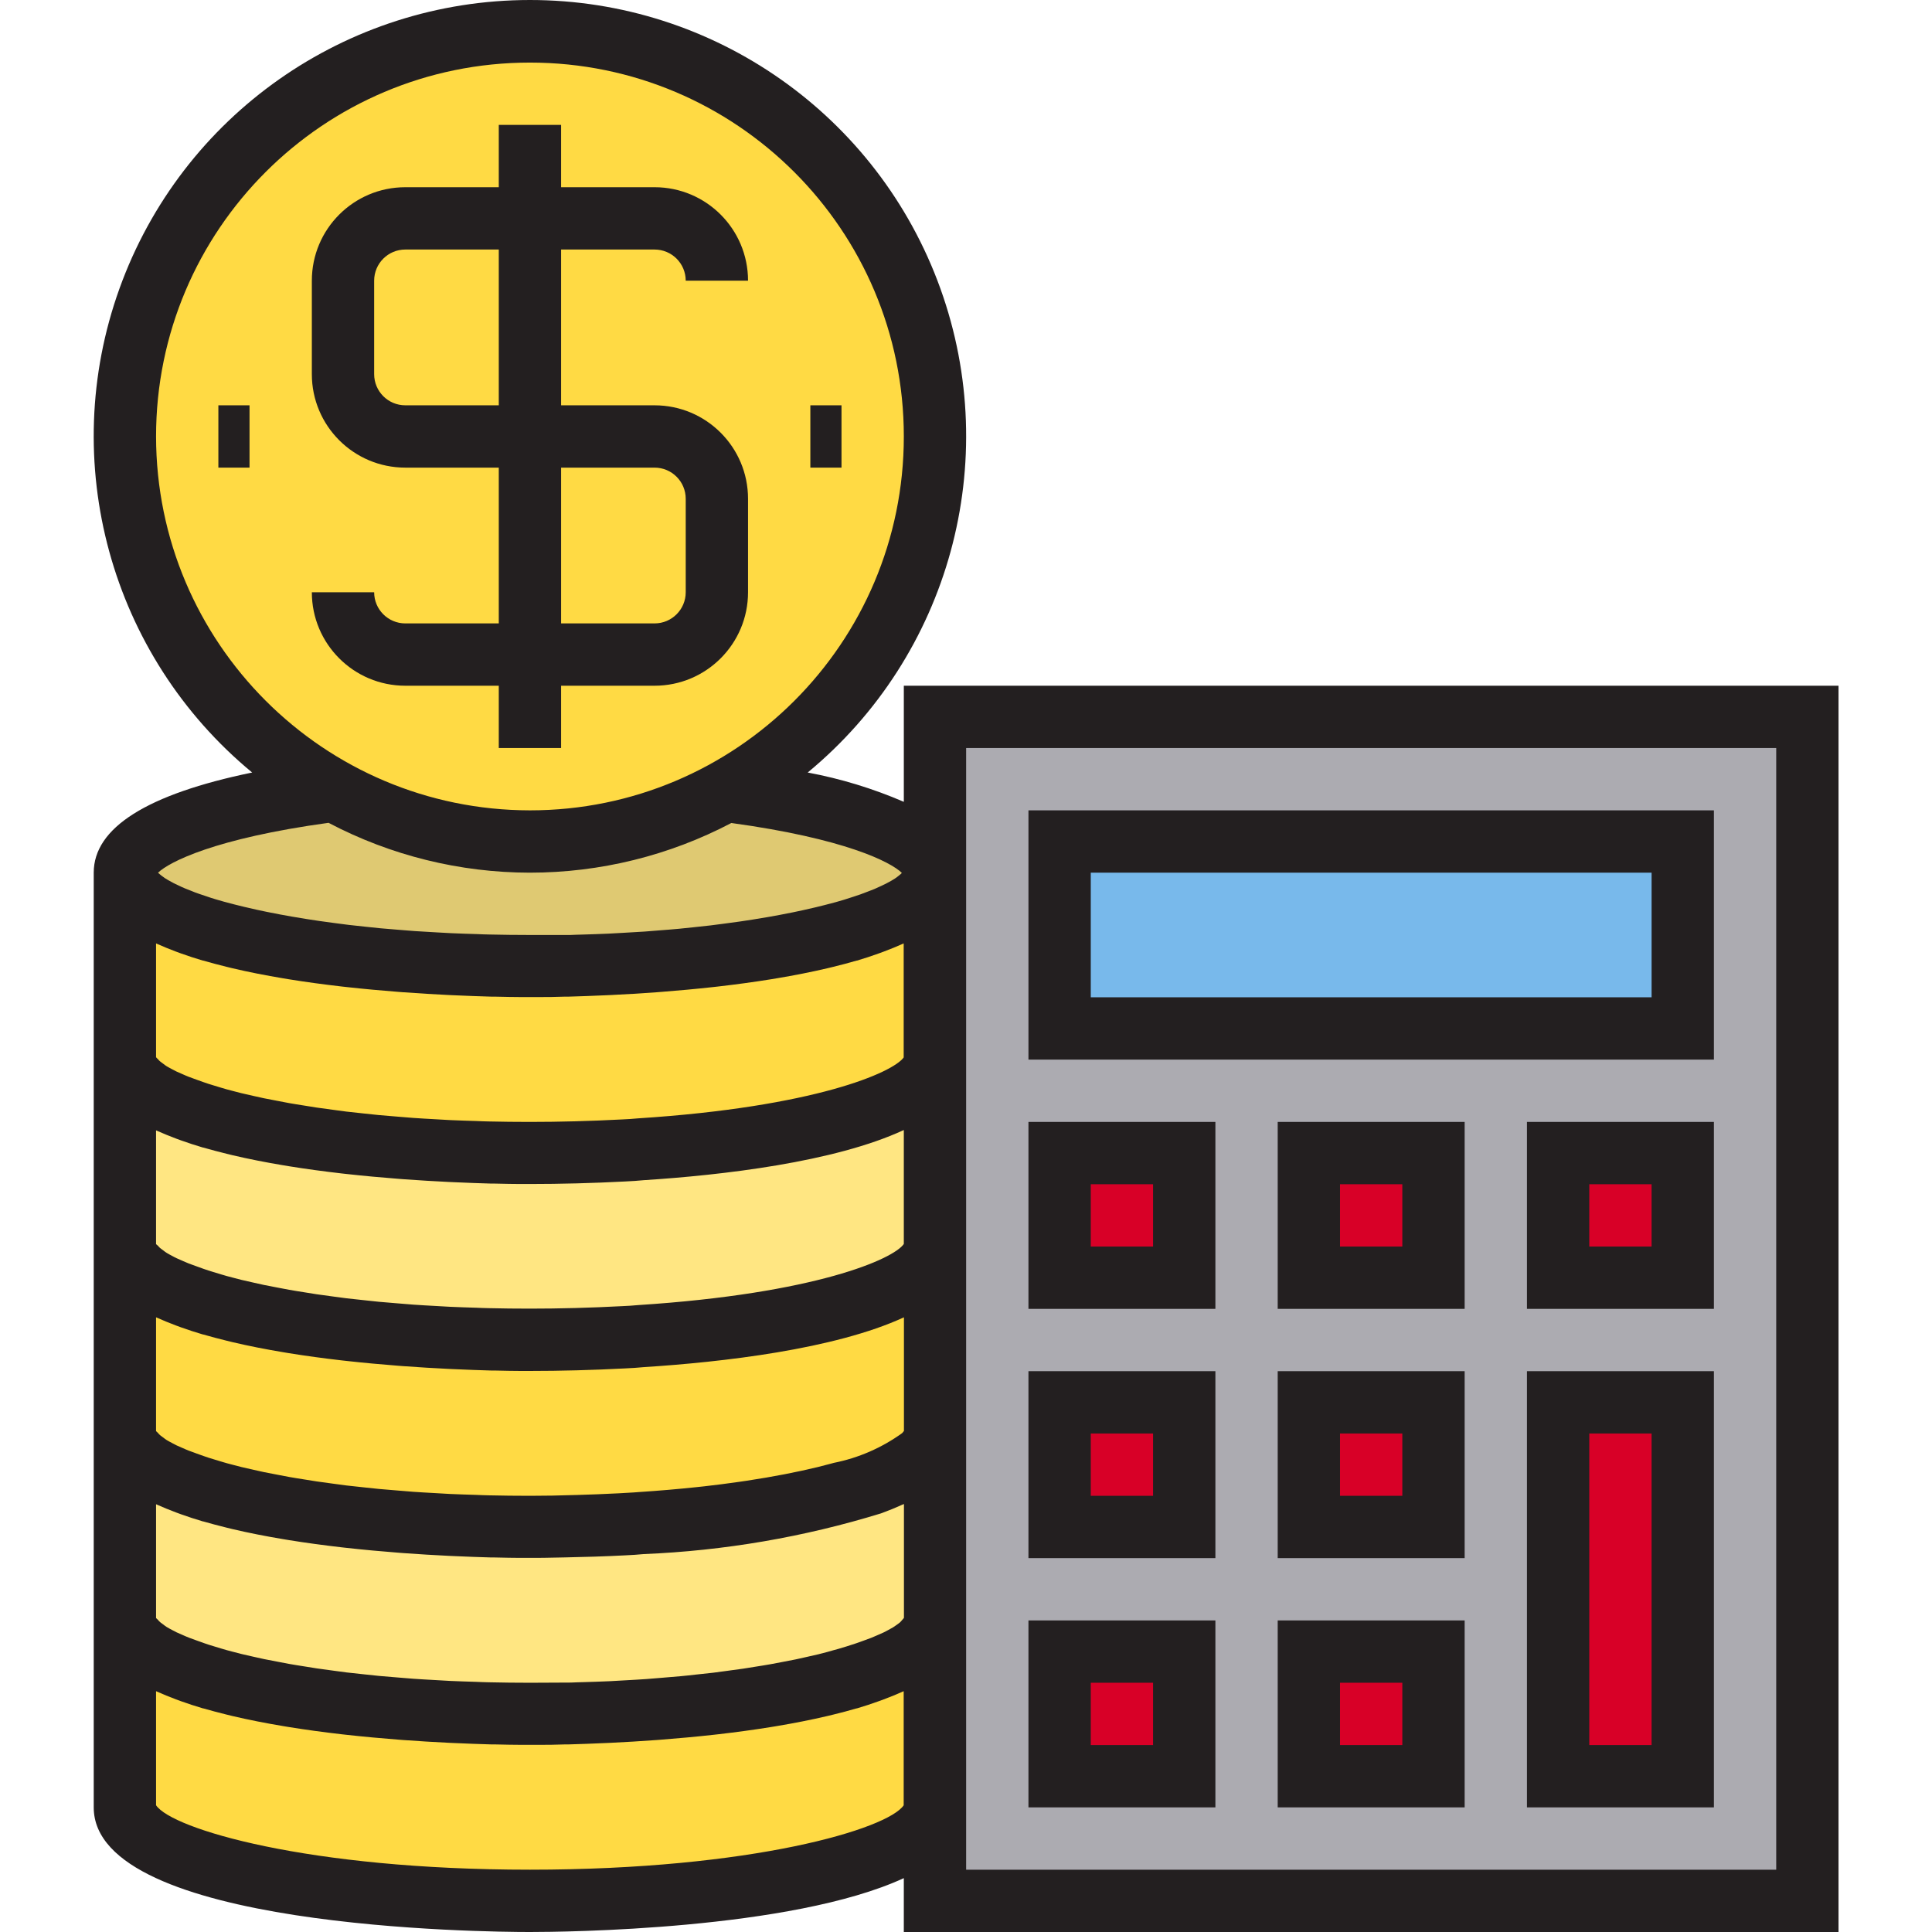 <svg height="496pt" viewBox="-24 0 496 496.069" width="496pt" xmlns="http://www.w3.org/2000/svg"><path d="m134.684 391.484c-2.801.137-5.656.25-8.547.336 2.883-.086 5.738-.191 8.547-.336zm0 0" fill="#ffda44"/><path d="m187.234 384.629c-.887.215-1.77.434-2.688.633.918-.199 1.801-.395 2.688-.633zm0 0" fill="#ffda44"/><path d="m170.809 387.867c-1.52.242-3.109.457-4.68.672 1.57-.215 3.16-.43 4.68-.672zm0 0" fill="#ffda44"/><path d="m163.297 388.941c-1.871.238-3.781.465-5.719.68 1.938-.215 3.855-.434 5.719-.68zm0 0" fill="#ffda44"/><path d="m155.715 389.828c-2.297.25-4.617.473-7 .68 2.379-.207 4.711-.434 7-.68zm0 0" fill="#ffda44"/><path d="m180.395 386.133c-.922.184-1.816.383-2.77.559.953-.176 1.848-.367 2.77-.559zm0 0" fill="#ffda44"/><path d="m198.836 381.285c-.664.23-1.387.457-2.082.68.695-.223 1.418-.449 2.082-.68zm0 0" fill="#ffda44"/><path d="m193.363 383.012c-.801.234-1.602.457-2.402.68.793-.223 1.609-.422 2.402-.68zm0 0" fill="#ffda44"/><path d="m203.609 379.461c-.375.16-.801.305-1.191.465.383-.16.816-.305 1.191-.465zm0 0" fill="#ffda44"/><path d="m208.746 376.867c-.406.234-.801.473-1.199.707.43-.234.793-.473 1.199-.707zm0 0" fill="#ffda44"/><path d="m211.922 374.707c-.344.281-.688.555-1.07.801.383-.238.727-.52 1.07-.801zm0 0" fill="#ffda44"/><path d="m214.164 372.547c-.234.281-.496.562-.801.801.27-.238.566-.48.801-.801zm0 0" fill="#ffda44"/><path d="m215.539 370.332c-.105.25-.273.496-.402.738.148-.238.281-.484.402-.738zm0 0" fill="#ffda44"/><path d="m112.035 344.07c8.238 0 16.32-.242 24-.641 1.598-.082 3.117-.16 4.641-.32-.754-.453-1.43-1.02-2-1.68-.527-.52-1.008-1.082-1.441-1.68-.766-1.078-1.184-2.359-1.199-3.68.016 1.32.434 2.602 1.199 3.68.434.598.914 1.16 1.441 1.68.57.66 1.246 1.227 2 1.68 43.52-2.801 75.359-12.082 75.359-23.039v-48c0 10.957-31.84 20.238-75.359 23.039-1.523.16-3.043.238-4.641.32-7.68.398-15.762.641-24 .641-57.441 0-104-10.723-104-24v48c0 13.277 46.559 24 104 24zm0 0" fill="#ffe682"/><path d="m123.816 391.902c-3.871.102-7.781.168-11.781.168 4 0 7.91-.066 11.781-.168zm0 0" fill="#ffda44"/><path d="m138.738 391.27c3.375-.207 6.684-.453 9.922-.738-2.609.227-5.277.426-8 .602-.625.039-1.281.062-1.922.137zm0 0" fill="#ffda44"/><path d="m112.035 248.07c57.438 0 104-10.723 104-24 0-9.035-21.664-16.953-53.602-21.035-31.328 17.379-69.406 17.379-100.734 0-32 4.082-53.602 12-53.602 21.035-.062 13.277 46.496 24 103.938 24zm0 0" fill="#dfc972"/><path d="m440.035 488.07v-304h-224v304zm-96-32h-32v-32h32zm0-64h-32v-32h32zm0-64h-32v-32h32zm64 128h-32v-96h32zm0-128h-32v-32h32zm-160-112h160v48h-160zm0 80h32v32h-32zm0 64h32v32h-32zm0 64h32v32h-32zm0 0" fill="#acabb1"/><path d="m248.035 216.07h160v48h-160zm0 0" fill="#78b9eb"/><path d="m248.035 296.07h32v32h-32zm0 0" fill="#d80027"/><path d="m312.035 296.07h32v32h-32zm0 0" fill="#d80027"/><path d="m376.035 296.07h32v32h-32zm0 0" fill="#d80027"/><path d="m248.035 360.07h32v32h-32zm0 0" fill="#d80027"/><path d="m312.035 360.07h32v32h-32zm0 0" fill="#d80027"/><path d="m376.035 360.07h32v96h-32zm0 0" fill="#d80027"/><path d="m248.035 424.07h32v32h-32zm0 0" fill="#d80027"/><path d="m312.035 424.07h32v32h-32zm0 0" fill="#d80027"/><path d="m162.434 203.035c41.488-22.965 62.188-71.086 50.328-117-11.859-45.91-53.277-77.988-100.695-77.988-47.418 0-88.836 32.078-100.695 77.988-11.859 45.914 8.84 94.035 50.328 117 31.328 17.379 69.406 17.379 100.734 0zm-98.398-50.965c0 8.836 7.164 16 16 16h32v-56h-32c-8.836 0-16-7.164-16-16v-24c0-8.84 7.164-16 16-16h64c8.836 0 16 7.16 16 16 0-8.84-7.164-16-16-16h-32v56h32c8.836 0 16 7.16 16 16v24c0 8.836-7.164 16-16 16h-64c-8.836 0-16-7.164-16-16zm0 0" fill="#ffda44"/><path d="m112.035 56.07h-32c-8.836 0-16 7.16-16 16v24c0 8.836 7.164 16 16 16h32zm0 0" fill="#ffda44"/><path d="m160.035 152.07v-24c0-8.84-7.164-16-16-16h-32v56h32c8.836 0 16-7.164 16-16zm0 0" fill="#ffda44"/><path d="m112.035 296.07c8.238 0 16.32-.242 24-.641 1.598-.082 3.117-.16 4.641-.32 43.52-2.801 75.359-12.082 75.359-23.039v-48c0 13.277-46.562 24-104 24-57.441 0-104-10.723-104-24v48c0 13.277 46.559 24 104 24zm0 0" fill="#ffda44"/><path d="m112.035 392.07c4 0 7.91-.066 11.781-.168.801 0 1.547-.059 2.32-.082 2.891-.086 5.746-.199 8.547-.336 1.367-.07 2.703-.16 4.055-.238.641-.051 1.305-.074 1.938-.137 2.715-.176 5.379-.375 8-.602h.055c2.398-.207 4.703-.43 7-.68l1.863-.207c1.938-.215 3.848-.441 5.719-.68l2.832-.402c1.602-.215 3.16-.43 4.684-.672 2.34-.367 4.613-.758 6.812-1.176.953-.176 1.852-.375 2.77-.559 1.406-.281 2.809-.566 4.152-.871.918-.199 1.801-.418 2.688-.633 1.266-.305 2.496-.617 3.688-.938.801-.223 1.648-.445 2.402-.68 1.176-.336 2.293-.688 3.391-1.047.695-.223 1.414-.449 2.078-.68 1.273-.441 2.449-.898 3.586-1.359.383-.16.801-.305 1.191-.465 1.434-.617 2.727-1.242 3.938-1.887.43-.234.801-.473 1.199-.707.742-.438 1.465-.879 2.105-1.336.383-.27.727-.543 1.07-.797.516-.41 1.008-.852 1.473-1.32.27-.281.535-.562.801-.801.371-.461.695-.957.973-1.48.129-.242.297-.488.402-.734.316-.738.48-1.527.488-2.328v-48c0 10.957-31.84 20.238-75.359 23.039-1.523.16-3.043.238-4.641.32-7.68.398-15.762.641-24 .641-57.441 0-104-10.723-104-24v48c0 13.277 46.559 24 104 24zm0 0" fill="#ffda44"/><path d="m112.035 440.07c57.438 0 104-10.723 104-24v-48c-.016.777-.188 1.547-.496 2.262-.121.254-.254.5-.402.738-.277.52-.602 1.016-.973 1.477-.234.281-.496.562-.801.801-.465.473-.957.91-1.473 1.32-.344.281-.688.551-1.074.801-.637.457-1.359.895-2.102 1.336-.41.23-.801.473-1.199.703-1.211.641-2.504 1.273-3.938 1.891-.375.156-.801.301-1.191.461-1.145.465-2.312.922-3.586 1.359-.664.234-1.383.457-2.078.684-1.098.359-2.215.711-3.391 1.047-.801.23-1.602.457-2.402.68-1.191.32-2.398.633-3.688.938-.887.215-1.77.43-2.688.629-1.344.305-2.746.594-4.152.875-.922.191-1.816.383-2.77.559-2.203.414-4.473.809-6.816 1.176-1.52.238-3.109.457-4.68.672l-2.832.398c-1.863.25-3.781.465-5.719.68l-1.863.211c-2.289.246-4.621.473-7 .68h-.055c-3.234.289-6.539.531-9.922.734-.895.059-1.77.137-2.703.184l-1.352.059c-2.809.145-5.664.246-8.547.336-.797 0-1.535.062-2.316.078-3.883.168-7.793.234-11.793.234-57.441 0-104-10.723-104-24v48c0 13.277 46.559 24 104 24zm0 0" fill="#ffe682"/><g fill="#ffda44"><path d="m207.547 377.574c-1.207.645-2.504 1.27-3.938 1.887 1.434-.617 2.73-1.25 3.938-1.887zm0 0"/><path d="m210.852 375.531c-.641.457-1.359.898-2.105 1.336.746-.438 1.465-.879 2.105-1.336zm0 0"/><path d="m202.434 379.926c-1.137.461-2.312.918-3.582 1.359 1.254-.418 2.422-.898 3.582-1.359zm0 0"/><path d="m216.035 368.07c-.016.777-.188 1.547-.496 2.262.309-.715.48-1.484.496-2.262zm0 0"/><path d="m213.395 373.387c-.465.473-.953.914-1.473 1.32.52-.406 1.008-.848 1.473-1.32zm0 0"/><path d="m215.137 371.07c-.277.52-.602 1.016-.973 1.477.371-.461.695-.957.973-1.477zm0 0"/><path d="m136.035 391.43c.934-.051 1.809-.129 2.703-.184-1.352.078-2.688.168-4.055.238zm0 0"/><path d="m157.578 389.621-1.863.207zm0 0"/><path d="m177.633 386.691c-2.203.418-4.473.809-6.816 1.176 2.344-.367 4.613-.758 6.816-1.176zm0 0"/><path d="m190.922 383.691c-1.191.32-2.398.633-3.688.938 1.266-.305 2.496-.617 3.688-.938zm0 0"/><path d="m184.547 385.262c-1.344.305-2.746.59-4.152.871 1.406-.281 2.84-.566 4.152-.871zm0 0"/><path d="m166.129 388.539-2.832.402zm0 0"/><path d="m196.754 381.965c-1.094.359-2.215.711-3.391 1.047 1.176-.336 2.297-.688 3.391-1.047zm0 0"/><path d="m126.137 391.82c-.797 0-1.535.062-2.32.082.785-.02 1.539-.059 2.32-.082zm0 0"/><path d="m112.035 440.07c-57.441 0-104-10.723-104-24v48c0 13.277 46.559 24 104 24 57.438 0 104-10.723 104-24v-48c0 13.277-46.562 24-104 24zm0 0"/></g><path d="m208.035 176.07v29.812c-7.922-3.418-16.199-5.945-24.68-7.527 36.426-30.082 50.059-79.793 34.074-124.25-15.984-44.457-58.152-74.105-105.395-74.105-47.246 0-89.41 29.648-105.395 74.105s-2.355 94.168 34.074 124.25c-27 5.57-40.68 14.184-40.68 25.715v240c0 31.102 100.535 32 112 32 8.582 0 67.145-.504 96-13.832v13.832h240v-320zm-1 240.512c-.258.223-.594.453-.922.688-.328.23-.52.375-.84.574-.32.199-.863.488-1.328.738-.465.246-.719.391-1.137.59-.414.199-1.125.504-1.711.754-.582.246-.926.414-1.457.621-.527.211-1.367.504-2.07.762-.586.207-1.145.414-1.777.633-.797.254-1.598.512-2.469.801l-2.035.613c-.902.258-1.902.504-2.871.801-.801.199-1.496.398-2.312.602-1 .238-2.094.48-3.16.719-.887.191-1.734.398-2.664.594-1.094.223-2.277.445-3.43.664-1.008.191-1.977.391-3.035.574-1.23.223-2.551.426-3.848.633-1.062.168-2.086.352-3.199.512-1.391.207-2.879.398-4.336.59-1.109.145-2.191.305-3.352.449-1.496.176-3.098.336-4.664.504-1.199.129-2.359.273-3.609.383-1.598.152-3.285.281-4.941.418-1.312.105-2.578.223-3.922.32-1.766.129-3.621.223-5.453.328-1.32.07-2.602.16-3.953.223-2.184.105-4.473.168-6.738.242-1.086 0-2.133.086-3.238.109-3.426.031-6.934.051-10.527.051s-7.105-.043-10.527-.121c-1.105 0-2.152-.082-3.242-.113-2.262-.07-4.551-.137-6.734-.238-1.352-.066-2.633-.152-3.953-.227-1.832-.102-3.688-.199-5.457-.328-1.352-.094-2.621-.215-3.934-.32-1.648-.133-3.336-.262-4.93-.414-1.246-.113-2.398-.258-3.633-.383-1.551-.168-3.145-.328-4.641-.504-1.156-.145-2.238-.305-3.352-.449-1.453-.191-2.941-.383-4.336-.594-1.109-.16-2.133-.344-3.199-.512-1.297-.207-2.617-.406-3.848-.629-1.055-.188-2.023-.387-3.031-.578-1.152-.215-2.336-.441-3.434-.664-.926-.191-1.773-.398-2.664-.59-1.062-.242-2.16-.48-3.16-.723-.797-.199-1.543-.398-2.312-.598-.965-.258-1.965-.504-2.871-.801l-2.031-.617c-.84-.254-1.695-.512-2.473-.801-.633-.215-1.191-.422-1.781-.637-.594-.219-1.426-.508-2.059-.754-.633-.246-.984-.414-1.473-.625-.488-.207-1.184-.504-1.703-.75-.52-.25-.758-.395-1.137-.594-.375-.199-.941-.496-1.328-.734-.383-.242-.566-.387-.797-.578-.234-.191-.664-.461-.922-.688-.191-.168-.371-.355-.527-.559-.184-.148-.355-.312-.512-.488v-29.223l.16.07c1.598.711 3.238 1.383 4.957 2.031l1.289.473c1.816.648 3.688 1.266 5.641 1.84h.07c1.945.566 4 1.098 6.027 1.602l1.438.352c4.211.992 8.586 1.848 13.031 2.59l1.449.242c4.496.727 9.039 1.336 13.527 1.855l1.371.152c4.484.496 8.887.895 13.109 1.223l1.32.105c4.191.305 8.168.543 11.84.719l1.047.047c3.625.168 6.898.281 9.738.363h.84c2.727.07 4.984.102 6.68.109h2.465c1.52 0 4.672 0 8.895-.121 5.098-.102 10.258-.254 15.496-.527 1.77-.086 3.434-.184 4.801-.328 20.684-.852 41.168-4.367 60.953-10.453l.406-.152c1.738-.641 3.398-1.32 4.977-2.043.16-.07.344-.125.504-.207v29.227c-.141.199-.297.387-.473.559-.164.223-.352.43-.559.617zm-191-174.344.16.07c1.598.711 3.238 1.383 4.957 2.031l1.289.473c1.816.648 3.688 1.266 5.641 1.84h.07c1.945.566 4 1.098 6.027 1.602l1.438.352c4.211.992 8.586 1.848 13.031 2.59l1.449.242c4.496.727 9.039 1.336 13.527 1.855l1.371.152c4.484.496 8.887.895 13.109 1.223l1.32.105c4.191.305 8.168.543 11.84.719l1.047.047c3.625.168 6.898.281 9.738.363h.84c2.727.07 4.984.102 6.68.109h4.93c1.695 0 3.949 0 6.68-.109h.84c2.84-.082 6.109-.195 9.734-.363l1.047-.047c3.672-.176 7.648-.414 11.84-.719l1.32-.105c4.227-.328 8.625-.727 13.113-1.223l1.367-.152c4.488-.52 9.031-1.129 13.527-1.855l1.449-.242c4.449-.742 8.801-1.598 13.031-2.59l1.449-.352c2.047-.504 4.062-1.023 6.008-1.602h.09c1.949-.574 3.812-1.191 5.598-1.84l1.289-.473c1.719-.648 3.391-1.32 4.961-2.031l.16-.07v29.277c-2.754 3.871-22.824 12.715-68.219 15.641-1.367.145-2.734.207-4.199.281-8.055.422-16 .633-23.582.633-3.602 0-7.109-.043-10.531-.121-1.102 0-2.148-.082-3.238-.113-2.266-.07-4.551-.137-6.734-.238-1.355-.066-2.633-.152-3.953-.227-1.832-.102-3.688-.199-5.457-.328-1.352-.094-2.625-.215-3.938-.32-1.645-.133-3.336-.262-4.926-.414-1.25-.113-2.398-.258-3.633-.383-1.551-.168-3.145-.328-4.641-.504-1.16-.145-2.238-.305-3.352-.449-1.457-.191-2.941-.383-4.336-.594-1.113-.16-2.137-.344-3.199-.512-1.297-.207-2.617-.406-3.848-.629-1.055-.188-2.023-.387-3.031-.578-1.152-.215-2.336-.441-3.434-.664-.926-.191-1.777-.398-2.664-.59-1.062-.242-2.16-.48-3.16-.723-.801-.199-1.543-.398-2.312-.598-.969-.258-1.969-.504-2.871-.801l-2.031-.617c-.84-.254-1.695-.512-2.473-.801-.633-.215-1.191-.422-1.785-.637-.59-.219-1.422-.508-2.055-.754-.633-.246-.984-.414-1.473-.625-.488-.207-1.184-.504-1.703-.75-.52-.25-.762-.395-1.137-.594-.375-.199-.945-.496-1.328-.734-.383-.242-.566-.387-.801-.578-.23-.191-.664-.461-.918-.688-.191-.168-.371-.355-.527-.559-.176-.148-.336-.312-.48-.488zm0 48 .16.07c1.598.711 3.238 1.383 4.957 2.031l1.289.473c1.816.648 3.688 1.266 5.641 1.84h.07c1.945.566 4 1.098 6.027 1.602l1.438.352c4.211.992 8.586 1.848 13.031 2.59l1.449.242c4.496.727 9.039 1.336 13.527 1.855l1.371.152c4.484.496 8.887.895 13.109 1.223l1.32.105c4.191.305 8.168.543 11.84.719l1.047.047c3.625.168 6.898.281 9.738.363h.84c2.727.07 4.984.102 6.68.109h2.465c7.863 0 16.086-.215 24.414-.648 1.754-.086 3.41-.184 4.746-.328 20.109-1.293 49.023-4.605 66.84-12.887v29.258c-2.586 3.848-22.586 12.75-68.219 15.695-1.367.145-2.734.207-4.199.277-8.055.426-16 .633-23.582.633-3.602 0-7.109-.039-10.527-.121-1.105 0-2.152-.078-3.242-.109-2.262-.074-4.551-.137-6.734-.242-1.352-.062-2.633-.152-3.953-.223-1.832-.105-3.688-.199-5.457-.328-1.352-.098-2.621-.215-3.934-.32-1.648-.137-3.336-.262-4.93-.414-1.246-.113-2.398-.258-3.633-.387-1.551-.168-3.145-.328-4.641-.504-1.156-.145-2.238-.301-3.352-.445-1.453-.195-2.941-.387-4.336-.594-1.109-.16-2.133-.344-3.199-.512-1.297-.207-2.617-.406-3.848-.633-1.055-.184-2.023-.383-3.031-.574-1.152-.219-2.336-.441-3.434-.664-.926-.191-1.773-.402-2.664-.594-1.062-.238-2.16-.48-3.16-.719-.797-.199-1.543-.398-2.312-.602-.965-.254-1.965-.504-2.871-.797l-2.031-.617c-.84-.258-1.695-.512-2.473-.801-.633-.215-1.191-.426-1.781-.641-.594-.215-1.426-.504-2.059-.75-.633-.25-.984-.418-1.473-.625-.488-.207-1.184-.504-1.703-.754-.52-.246-.758-.391-1.137-.59-.375-.199-.941-.496-1.328-.738-.383-.238-.566-.383-.797-.574-.234-.191-.664-.465-.922-.688-.191-.172-.371-.359-.527-.562-.184-.129-.355-.273-.512-.43zm0 48 .16.07c1.598.711 3.238 1.383 4.957 2.031l1.289.473c1.816.648 3.688 1.266 5.641 1.84h.07c1.945.566 4 1.098 6.027 1.602l1.438.352c4.211.992 8.586 1.848 13.031 2.59l1.449.242c4.496.727 9.039 1.336 13.527 1.855l1.371.152c4.484.496 8.887.895 13.109 1.223l1.32.105c4.191.305 8.168.543 11.84.719l1.047.047c3.625.168 6.898.281 9.738.363h.84c2.727.07 4.984.102 6.68.109h2.465c7.863 0 16.086-.215 24.391-.648 1.77-.086 3.434-.184 4.801-.328 20.086-1.285 49.016-4.559 66.84-12.797v29.184c-.137.195-.289.379-.457.551-5.227 3.77-11.199 6.371-17.52 7.633l-.855.23c-1.047.281-2.129.57-3.273.848-5.254 1.273-11.375 2.48-18.328 3.527l-1.816.266c-1.512.215-3.078.426-4.664.633-1.43.184-2.887.359-4.383.527l-2.008.215c-4.641.488-9.598.922-14.91 1.266-.738.078-1.504.102-2.25.152l-2.766.16c-3.723.184-7.426.344-11.066.438h-.137c-3.934.133-7.801.203-11.598.203-3.602 0-7.109-.043-10.527-.121-1.105 0-2.152-.082-3.242-.113-2.262-.07-4.551-.137-6.734-.238-1.352-.066-2.633-.152-3.953-.227-1.832-.102-3.688-.199-5.457-.328-1.352-.094-2.621-.215-3.934-.32-1.648-.133-3.336-.262-4.93-.414-1.246-.113-2.398-.258-3.633-.383-1.551-.168-3.145-.328-4.641-.504-1.156-.145-2.238-.305-3.352-.449-1.453-.191-2.941-.383-4.336-.594-1.109-.16-2.133-.344-3.199-.512-1.297-.207-2.617-.406-3.848-.629-1.055-.188-2.023-.387-3.031-.578-1.152-.215-2.336-.441-3.434-.664-.926-.191-1.773-.398-2.664-.59-1.062-.242-2.16-.48-3.16-.723-.797-.199-1.543-.398-2.312-.598-.965-.258-1.965-.504-2.871-.801l-2.031-.617c-.84-.254-1.695-.512-2.473-.801-.633-.215-1.191-.422-1.781-.637-.594-.219-1.426-.508-2.059-.754-.633-.246-.984-.414-1.473-.625-.488-.207-1.184-.504-1.703-.75-.52-.25-.758-.395-1.137-.594-.375-.199-.941-.496-1.328-.734-.383-.242-.566-.387-.797-.578-.234-.191-.664-.461-.922-.688-.191-.168-.371-.355-.527-.559-.184-.148-.355-.312-.512-.488zm0-226.168c0-53.02 42.98-96 96-96 53.02 0 96 42.98 96 96 0 53.02-42.98 96-96 96-52.996-.059-95.945-43.008-96-96zm96 112c18.016 0 35.762-4.375 51.711-12.754 29.184 4 40.895 10.008 43.777 12.801-.074.07-.105.145-.184.223-.082.082-.41.344-.625.52s-.594.473-.961.715c-.367.238-.59.367-.902.551-.434.246-.875.496-1.379.75l-1.184.57c-.551.254-1.137.512-1.758.801-.473.191-.977.391-1.488.582-.672.258-1.375.52-2.113.801l-1.793.602c-.797.254-1.598.512-2.477.797l-2.074.602c-.902.246-1.855.496-2.824.742-.801.203-1.598.402-2.398.594-1.016.246-2.074.48-3.145.719-.879.191-1.762.387-2.672.57-1.129.23-2.305.453-3.48.68l-2.961.535c-1.23.215-2.527.422-3.824.633l-3.199.488c-1.359.199-2.793.383-4.215.574l-3.41.441c-1.48.176-3.031.328-4.566.496-1.207.129-2.398.254-3.625.375-1.598.152-3.328.281-5.023.414-1.238.098-2.449.211-3.727.297-1.84.129-3.762.234-5.672.336-1.211.066-2.402.145-3.617.199-2.184.105-4.465.168-6.734.242-1.051 0-2.051.078-3.113.105-3.352 0-6.797 0-10.344 0s-7.016-.043-10.402-.121c-1.062 0-2.062-.074-3.109-.105-2.273-.07-4.555-.137-6.738-.238-1.238-.059-2.398-.137-3.613-.199-1.914-.105-3.832-.211-5.672-.336-1.281-.09-2.496-.203-3.738-.297-1.688-.137-3.391-.266-5.016-.418-1.238-.117-2.398-.254-3.625-.375-1.543-.168-3.086-.32-4.566-.496l-3.41-.441c-1.422-.191-2.855-.375-4.215-.574l-3.199-.488c-1.297-.207-2.594-.414-3.824-.633l-2.961-.535c-1.176-.223-2.352-.449-3.48-.68-.91-.184-1.789-.375-2.672-.566-1.07-.242-2.125-.473-3.145-.723-.797-.191-1.598-.391-2.398-.59-.969-.25-1.918-.496-2.824-.746l-2.07-.598c-.855-.258-1.688-.512-2.473-.801-.625-.199-1.223-.398-1.801-.602-.742-.254-1.441-.512-2.105-.801l-1.496-.59c-.621-.266-1.207-.52-1.758-.801l-1.184-.566c-.504-.258-.945-.504-1.375-.754-.312-.184-.633-.367-.906-.551-.273-.184-.664-.48-.961-.711-.293-.234-.445-.355-.621-.523-.176-.168-.059-.062-.129-.141 2.879-2.754 14.59-8.801 43.777-12.801 15.945 8.395 33.691 12.785 51.711 12.801zm0 256c-57.145 0-91.906-10.473-96-16.539v-29.293l.16.07c1.598.711 3.238 1.383 4.957 2.031l1.289.473c1.816.648 3.688 1.266 5.641 1.84h.07c1.945.566 4 1.098 6.027 1.602l1.438.352c4.211.992 8.586 1.848 13.031 2.59l1.449.242c4.496.727 9.039 1.336 13.527 1.855l1.371.152c4.484.496 8.887.895 13.109 1.223l1.32.105c4.191.305 8.168.543 11.84.719l1.047.047c3.625.168 6.898.281 9.738.363h.84c2.727.07 4.984.102 6.68.109h4.93c1.695 0 3.949 0 6.68-.109h.84c2.84-.082 6.109-.195 9.734-.363l1.047-.047c3.672-.176 7.648-.414 11.84-.719l1.32-.105c4.227-.328 8.625-.727 13.113-1.223l1.367-.152c4.488-.52 9.031-1.129 13.527-1.855l1.449-.242c4.449-.742 8.801-1.598 13.031-2.59l1.449-.352c2.047-.504 4.062-1.023 6.008-1.602h.09c1.949-.574 3.812-1.191 5.598-1.84l1.289-.473c1.719-.648 3.391-1.32 4.961-2.031l.16-.07v29.293c-4.066 6.066-38.824 16.539-95.969 16.539zm320 0h-208v-288h208zm0 0" fill="#231f20"/><path d="m416.035 208.07h-176v64h176zm-16 48h-144v-32h144zm0 0" fill="#231f20"/><path d="m288.035 288.07h-48v48h48zm-16 32h-16v-16h16zm0 0" fill="#231f20"/><path d="m304.035 336.07h48v-48h-48zm16-32h16v16h-16zm0 0" fill="#231f20"/><path d="m368.035 336.07h48v-48h-48zm16-32h16v16h-16zm0 0" fill="#231f20"/><path d="m288.035 352.07h-48v48h48zm-16 32h-16v-16h16zm0 0" fill="#231f20"/><path d="m304.035 400.07h48v-48h-48zm16-32h16v16h-16zm0 0" fill="#231f20"/><path d="m368.035 464.07h48v-112h-48zm16-96h16v80h-16zm0 0" fill="#231f20"/><path d="m288.035 416.07h-48v48h48zm-16 32h-16v-16h16zm0 0" fill="#231f20"/><path d="m304.035 464.07h48v-48h-48zm16-32h16v16h-16zm0 0" fill="#231f20"/><path d="m80.035 160.07c-4.418 0-8-3.582-8-8h-16c0 13.254 10.746 24 24 24h24v16h16v-16h24c13.254 0 24-10.746 24-24v-24c0-13.258-10.746-24-24-24h-24v-40h24c4.418 0 8 3.578 8 8h16c0-13.258-10.746-24-24-24h-24v-16h-16v16h-24c-13.254 0-24 10.742-24 24v24c0 13.254 10.746 24 24 24h24v40zm0-56c-4.418 0-8-3.582-8-8v-24c0-4.422 3.582-8 8-8h24v40zm40 16h24c4.418 0 8 3.578 8 8v24c0 4.418-3.582 8-8 8h-24zm0 0" fill="#231f20"/><path d="m32.035 104.07h8v16h-8zm0 0" fill="#231f20"/><path d="m184.035 104.07h8v16h-8zm0 0" fill="#231f20"/></svg>